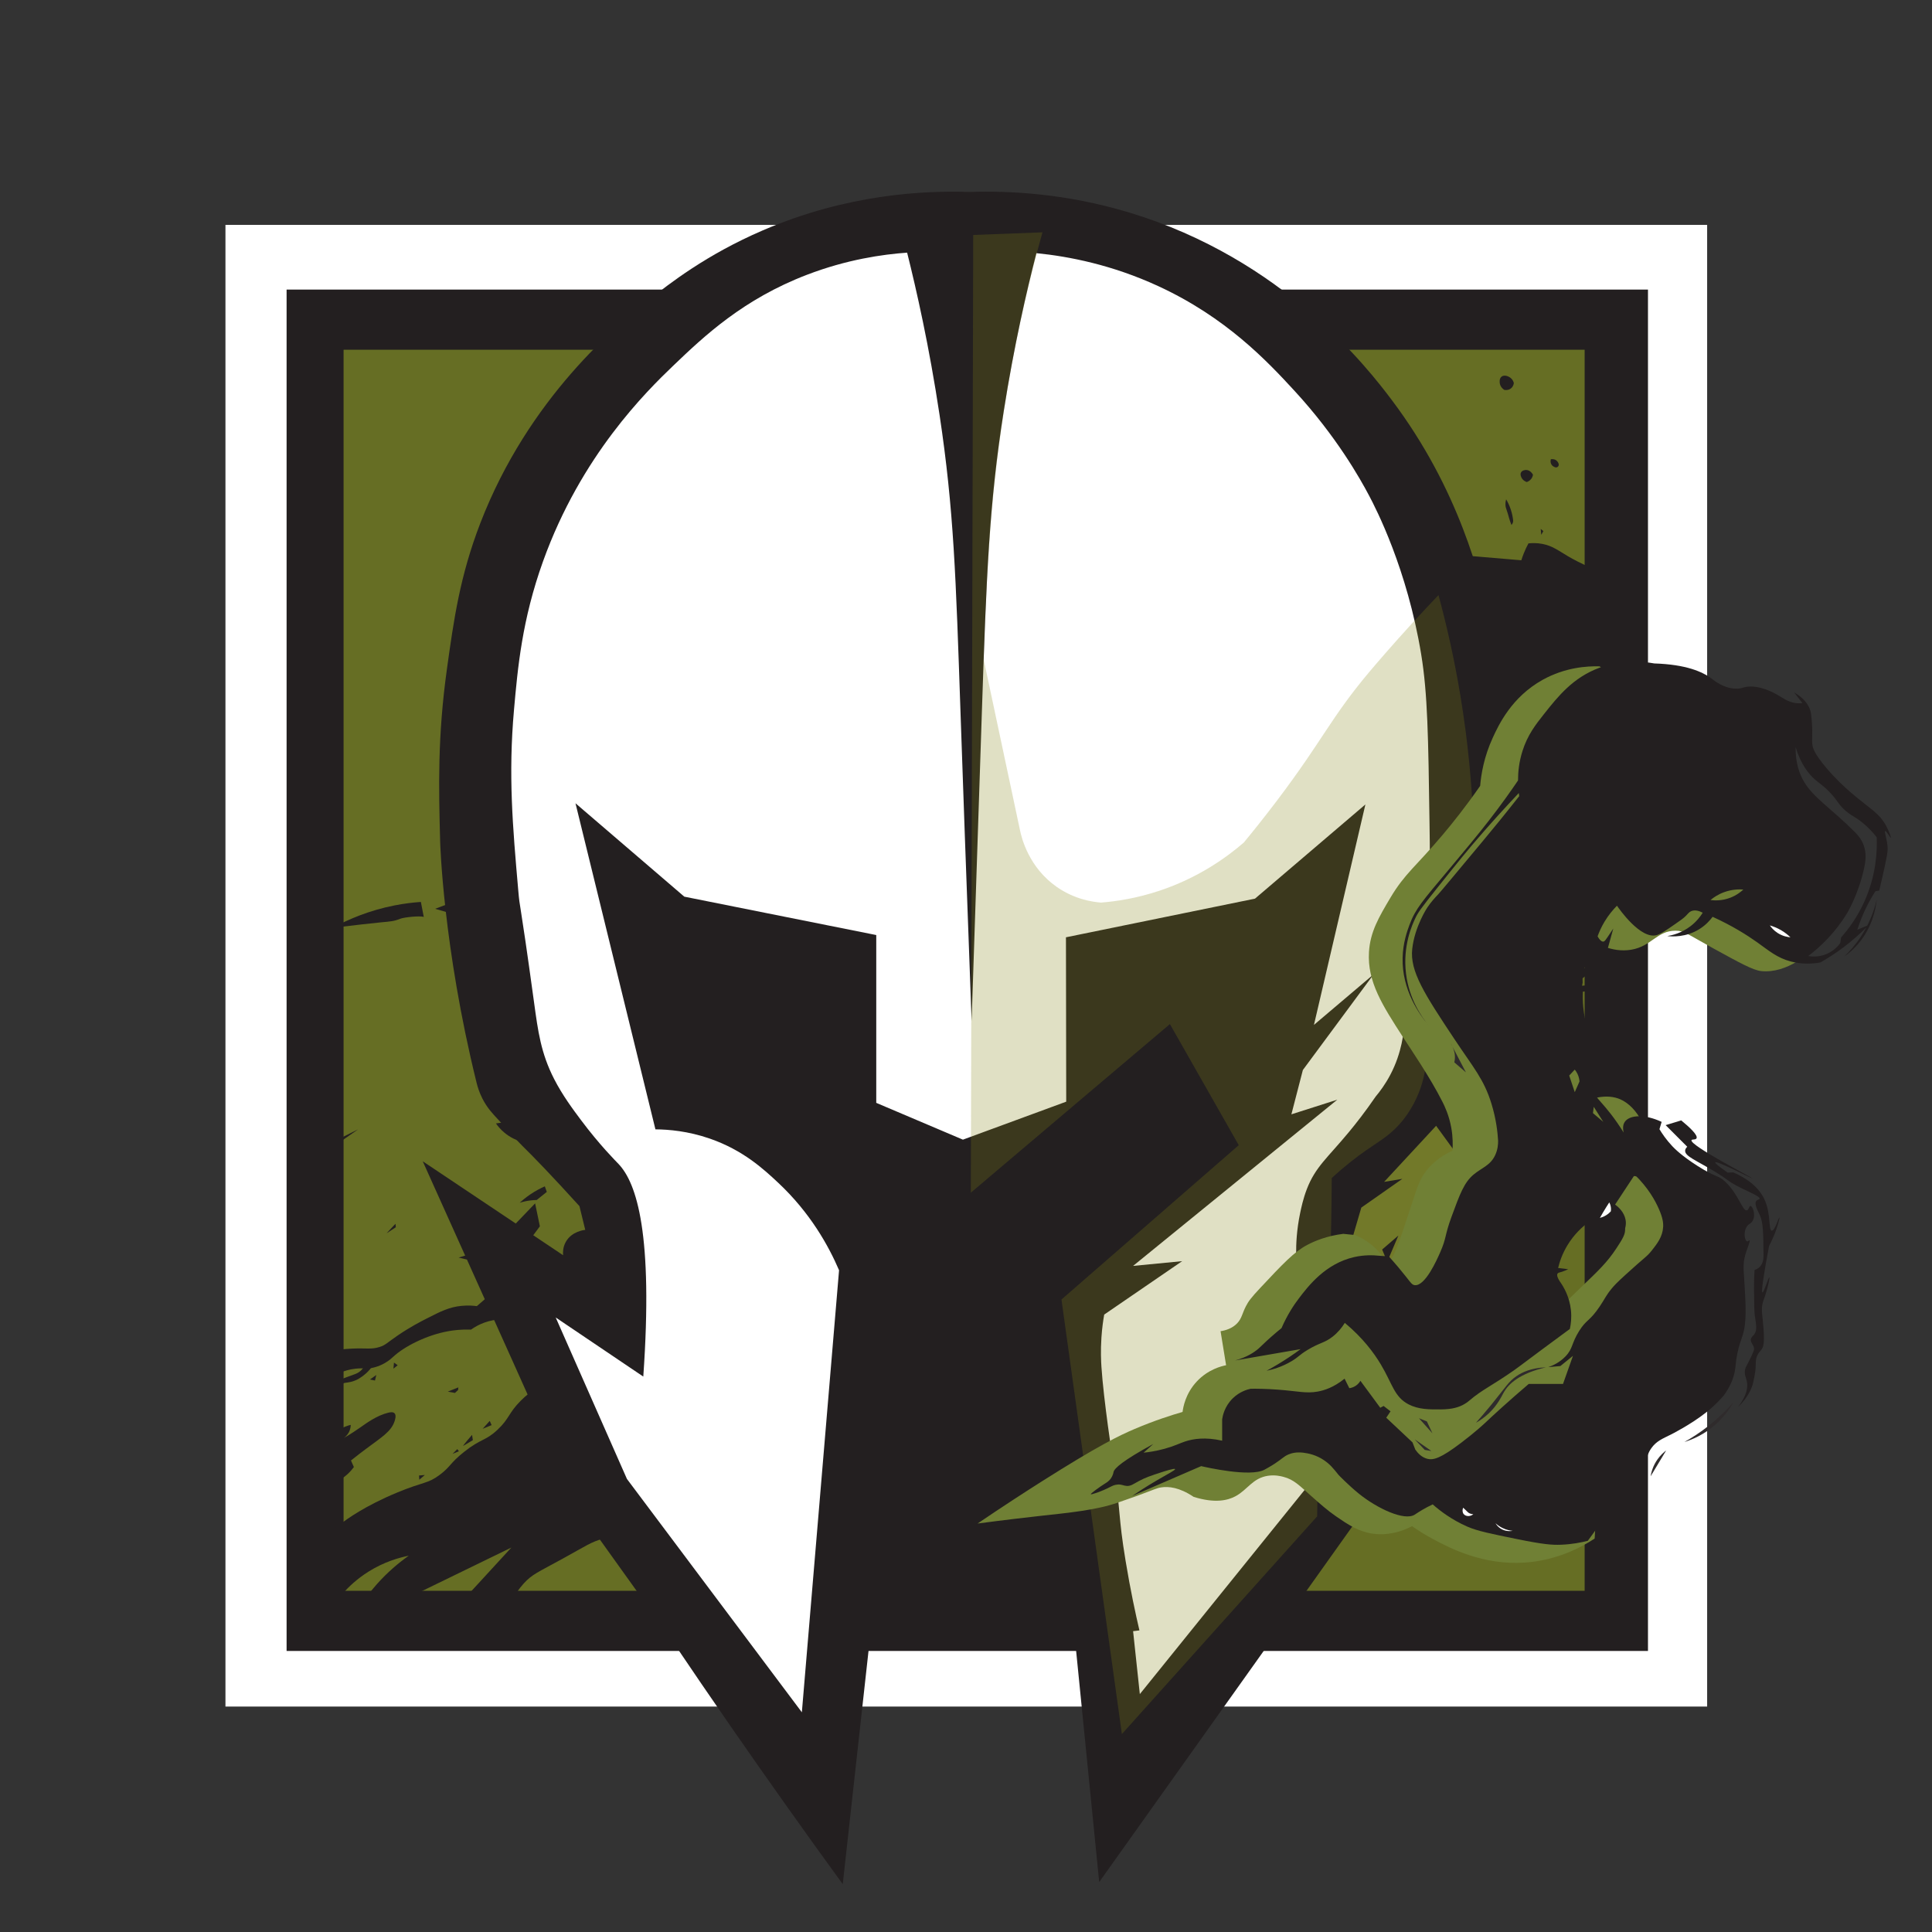 <?xml version="1.0" encoding="iso-8859-1"?>
<!-- Generator: Adobe Illustrator 21.0.2, SVG Export Plug-In . SVG Version: 6.00 Build 0)  -->
<svg version="1.1" xmlns="http://www.w3.org/2000/svg" xmlns:xlink="http://www.w3.org/1999/xlink" x="0px" y="0px"
	 viewBox="0 0 300 300" style="enable-background:new 0 0 300 300;" xml:space="preserve">
<rect x="0" y="0" width="300" height="300" fill="#333333" stroke="none"/>
<g id="IconGuides">
</g>
<g id="Maestro">
	<g id="Kraken">
		<g id="LeftTentancle">
		</g>
		<g id="BottomLeftTentacle">
		</g>
		<g id="BottomRightTentacle">
		</g>
		<g id="RightTentactle">
			<path style="fill:#231F20;" d="M601.75-94.75"/>
		</g>
	</g>
	<rect x="35.008" y="34.919" style="fill:#FFFFFF;" width="230.075" height="230.075"/>
	<rect x="44.502" y="44.966" style="fill:#231F20;" width="211.394" height="211.394"/>
	<rect x="53.351" y="54.307" style="fill:#666E24;" width="192.713" height="192.713"/>
	<path style="fill:#231F20;" d="M65.805,142.388c-0.15-0.778-0.3-1.557-0.451-2.335c-1.255,0.086-2.615,0.251-4.056,0.533
		c-3.974,0.775-7.212,2.167-9.627,3.482c3.384-0.401,5.981-0.707,7.62-0.86c1.195-0.112,1.889-0.143,2.827-0.533
		C62.744,142.414,65.309,142.168,65.805,142.388z"/>
	<polygon style="fill:#231F20;" points="67.567,141.118 69.41,140.421 69.697,141.732 	"/>
	<polygon style="fill:#231F20;" points="55.604,175.367 52.491,177.538 52.9,176.719 	"/>
	<path style="fill:#231F20;" d="M61.422,190.033c-0.123,0.082-1.393,1.475-1.393,1.475l1.434-0.942L61.422,190.033z"/>
	<polygon style="fill:#231F20;" points="72.688,194.826 71.213,195.277 72.77,195.646 	"/>
	<path style="fill:#231F20;" d="M51.507,209.739c0.716-0.118,1.81-0.268,3.155-0.328c2.275-0.102,2.98,0.156,4.261-0.246
		c0.976-0.306,1.114-0.627,2.909-1.844c1.906-1.292,3.45-2.082,4.425-2.581c2.199-1.126,3.514-1.783,5.408-1.966
		c0.995-0.097,1.825-0.031,2.376,0.041c1.393-1.202,2.786-2.403,4.179-3.605l2.376,6.022c-0.719-0.217-1.889-0.469-3.318-0.328
		c-2.027,0.2-3.467,1.081-4.138,1.557c-1.52-0.054-2.731,0.103-3.523,0.246c-3.492,0.628-6.895,2.425-8.562,3.974
		c-0.173,0.16-0.611,0.582-1.311,0.983c-0.996,0.571-1.958,0.776-2.622,0.86c-1.426-0.135-2.497,0.055-3.195,0.246
		c-0.842,0.23-2.096,0.722-2.091,0.737c0,0,0.002,0,0.002,0C51.87,213.503,51.808,212.637,51.507,209.739z"/>
	<path style="fill:#231F20;" d="M52.286,214.45c1.134-0.46,1.978-0.771,2.581-0.983c0.362-0.127,0.783-0.271,1.188-0.655
		c0.397-0.377,0.594-0.811,0.696-1.106c0.341,0.164,0.683,0.328,1.024,0.492c-0.428,0.611-0.872,1.018-1.188,1.27
		c-0.397,0.317-1.083,0.863-2.089,1.106c-0.73,0.176-1.151,0.078-1.516,0.451c-0.269,0.274-0.346,0.638-0.369,0.901
		C52.504,215.433,52.395,214.942,52.286,214.45z"/>
	<polygon style="fill:#231F20;" points="57.448,214.204 58.226,214.368 58.431,213.508 	"/>
	<polygon style="fill:#231F20;" points="61.094,212.525 61.176,211.582 61.749,211.992 	"/>
	<polygon style="fill:#231F20;" points="69.533,216.089 71.172,215.433 71.131,215.843 70.639,216.294 	"/>
	<polygon style="fill:#231F20;" points="74.941,221.865 76.047,220.636 76.334,221.292 	"/>
	<path style="fill:#231F20;" d="M71.909,224.528c0-0.123,1.393-1.721,1.393-1.721l0.123,0.819L71.909,224.528z"/>
	<polygon style="fill:#231F20;" points="71.254,225.347 70.271,225.757 71.008,225.02 	"/>
	<polygon style="fill:#231F20;" points="65.969,229.035 65.068,229.116 65.109,229.772 	"/>
	<path style="fill:#231F20;" d="M52.245,222.316c0.159-0.124,0.336-0.248,0.533-0.369c0.61-0.373,1.2-0.579,1.68-0.696
		c-0.001,0.226-0.032,0.713-0.328,1.229c-0.271,0.474-0.631,0.74-0.819,0.86c1.175-0.685,2.1-1.307,2.745-1.762
		c0.82-0.578,2.459-1.783,4.22-2.212c0.277-0.067,0.74-0.16,0.983,0.082c0.318,0.316,0.082,1.025,0,1.27
		c-0.523,1.566-1.994,2.453-4.425,4.261c-0.536,0.399-1.35,1.014-2.335,1.803c0.15,0.341,0.3,0.683,0.451,1.024
		c-0.494,0.67-1.28,1.52-2.458,2.13c-0.253,0.131-0.5,0.239-0.737,0.328C51.917,227.614,52.081,224.965,52.245,222.316z"/>
	<path style="fill:#231F20;" d="M50.975,238.211c0.435-0.388,1.076-0.939,1.885-1.557c1.002-0.766,3.796-2.808,8.767-4.875
		c4.228-1.758,4.756-1.34,6.678-2.786c1.682-1.265,1.553-1.792,3.728-3.523c2.688-2.139,3.305-1.669,5.203-3.441
		c1.877-1.752,1.717-2.625,3.646-4.547c1.55-1.544,3.141-2.462,4.22-2.991c3.824,7.961,7.647,15.923,11.471,23.884
		c-0.696,0.07-1.699,0.212-2.868,0.533c-1.956,0.536-2.639,1.094-6.391,3.155c-3.776,2.074-4.693,2.392-5.981,3.81
		c-0.798,0.878-1.32,1.718-1.639,2.294c-2.403-0.109-4.807-0.219-7.21-0.328l6.924-7.538l-15.404,7.497h-6.965
		c0.444-0.59,0.934-1.194,1.475-1.803c1.668-1.878,3.394-3.322,4.957-4.425c-1.518,0.299-3.808,0.945-6.227,2.458
		c-1.816,1.136-3.129,2.4-4.015,3.4c-1.243-0.137-2.485-0.273-3.728-0.41L50.975,238.211z"/>
	<polygon style="fill:#231F20;" points="83.093,186.858 83.831,190.422 81.711,193.28 79.406,190.699 	"/>
	<path style="fill:#231F20;" d="M80.697,186.766c0.449-0.412,0.989-0.856,1.628-1.29c0.82-0.557,1.6-0.963,2.274-1.26
		c0.102,0.287,0.205,0.574,0.307,0.86c-0.522,0.42-1.045,0.84-1.567,1.26c-0.286,0.005-0.595,0.023-0.922,0.061
		C81.759,186.474,81.181,186.613,80.697,186.766z"/>
	<path style="fill:#231F20;" d="M78.515,174.23l-1.506,0.215c0.291,0.417,0.709,0.924,1.29,1.413
		c0.941,0.792,1.892,1.184,2.52,1.383C80.052,176.237,79.283,175.234,78.515,174.23z"/>
	<path style="fill:#231F20;" d="M233.159,58.486c0.409-0.327,1.091-0.083,1.459,0.24c0.294,0.258,0.404,0.58,0.446,0.743
		c-0.009,0.101-0.055,0.485-0.377,0.784c-0.449,0.417-1.04,0.302-1.099,0.289c-0.095-0.059-0.581-0.375-0.694-0.983
		C232.879,59.478,232.754,58.808,233.159,58.486z"/>
	<path style="fill:#231F20;" d="M237,72.977c0.667,0.016,1.027,0.711,1.041,0.74c-0.02,0.131-0.077,0.385-0.266,0.636
		c-0.252,0.335-0.581,0.458-0.706,0.497c-0.135-0.047-0.582-0.222-0.81-0.682c-0.069-0.14-0.241-0.487-0.081-0.798
		C236.384,72.97,236.958,72.975,237,72.977z"/>
	<path style="fill:#231F20;" d="M240.818,71.311c-0.016,0.048-0.148,0.468,0.116,0.856c0.24,0.353,0.623,0.409,0.682,0.416
		c0.162-0.004,0.309-0.092,0.382-0.231c0.091-0.175,0.022-0.346,0.012-0.37c-0.032-0.094-0.124-0.324-0.359-0.497
		C241.292,71.219,240.885,71.297,240.818,71.311z"/>
	<path style="fill:#231F20;" d="M233.876,77.536c-0.066,0.226-0.138,0.571-0.102,0.983c0.029,0.338,0.1,0.36,0.369,1.27
		c0.152,0.514,0.186,0.697,0.348,1.168c0.081,0.233,0.154,0.424,0.205,0.553c0.055-0.054,0.144-0.155,0.205-0.307
		c0.066-0.165,0.067-0.31,0.061-0.389c-0.05-0.467-0.153-1.051-0.369-1.7C234.378,78.467,234.113,77.939,233.876,77.536z"/>
	<path style="fill:#231F20;" d="M228.242,86.323c2.663,0.225,5.326,0.451,7.989,0.676c0.103-0.332,0.225-0.682,0.369-1.045
		c0.233-0.588,0.486-1.114,0.737-1.577c0.512-0.057,1.279-0.09,2.171,0.082c1.544,0.298,2.434,1.012,3.953,1.905
		c0.857,0.504,2.107,1.178,3.728,1.844c0.137,8.446,0.273,16.892,0.41,25.339c-4.793,0.348-9.586,0.696-14.38,1.045
		C231.561,105.168,229.902,95.746,228.242,86.323z"/>
	<polygon style="fill:#231F20;" points="239.242,82.124 239.324,83.046 239.652,82.472 	"/>
	<path style="fill:#231F20;" d="M150.527,29.808c-6.99-0.233-18.939,0.301-32.119,5.981c-8.738,3.766-14.503,8.278-17.698,10.816
		c-4.765,3.783-18.577,15.029-26.137,34.659c-3.165,8.218-4.109,14.982-5.162,22.532c-1.491,10.688-1.283,18.577-1.065,26.875
		c0,0,0.428,16.27,5.654,37.445c0.164,0.664,0.423,1.514,0.901,2.458c0.734,1.45,1.599,2.36,2.458,3.277
		c1.269,1.354,2.444,2.798,3.769,4.097c1.755,1.721,4.471,4.515,8.849,9.341c0.3,1.229,0.601,2.458,0.901,3.687
		c-0.194,0.018-2.124,0.232-3.032,1.885c-0.461,0.84-0.445,1.662-0.41,2.048c-7.265-4.862-14.53-9.723-21.795-14.585
		c11.039,24.533,19.016,42.259,20.73,46.13c0.303,0.684,1.235,2.799,2.622,5.572c1.009,2.016,1.885,3.634,2.458,4.67
		c2.758,3.834,5.517,7.685,8.276,11.553c1.599,2.242,3.199,4.49,4.798,6.744c2.909,4.314,5.871,8.648,8.885,13.002
		c5.817,8.4,11.638,16.593,17.452,24.581c1.584-14.339,3.168-28.677,4.752-43.016c10.269,0,20.539,0,30.808,0l4.261,42.688
		c15.103-21.221,30.207-42.443,45.31-63.664c4.844-13.677,27.623-80.27,15.65-131.425c-1.784-7.621-5.097-21.153-15.486-34.987
		c-3.769-5.019-16.865-21.954-40.804-29.169C165.298,29.973,156.478,29.607,150.527,29.808z"/>
	<path style="fill:#FFFFFF;" d="M140.858,39.231c-3.822,0.272-9.359,1.06-15.568,3.441c-9.843,3.776-15.888,9.453-20.73,14.093
		c-4.178,4.004-14.329,13.952-20.238,30.398c-3.267,9.092-3.928,16.53-4.506,23.024c-0.905,10.165-0.207,18.146,0.655,28.022
		c0.296,3.388,0.096,0.203,2.458,17.452c0.616,4.498,1.062,7.872,3.114,11.881c1.303,2.546,2.94,4.735,4.179,6.391
		c2.872,3.84,5.379,6.342,5.817,6.801c2.846,2.982,5.4,10.934,3.851,33.02c-4.534-3.059-9.068-6.118-13.601-9.177
		c3.687,8.357,7.374,16.715,11.061,25.072c9.054,12.079,18.108,24.157,27.162,36.236c1.925-22.881,3.851-45.761,5.776-68.642
		c-1.628-3.798-4.472-8.914-9.423-13.56c-2.309-2.167-5.501-5.101-10.652-6.883c-3.38-1.169-6.384-1.42-8.439-1.434
		c-4.138-16.879-8.276-33.757-12.413-50.636l16.899,14.503l29.804,5.961v26.056l13.458,5.715c5.346-1.966,10.693-3.933,16.039-5.899
		c-0.014-8.508-0.027-17.015-0.041-25.523c9.784-2.001,19.569-4.001,29.353-6.002l17.145-14.626l-7.989,34.229l9.279-7.866
		l-11,14.871l-1.782,6.883l7.128-2.274l-31.709,25.81l7.62-0.737l-12.106,8.296c-0.15,0.857-0.331,2.082-0.43,3.564
		c-0.139,2.069-0.056,3.686,0,4.547c0.335,5.136,1.732,14.265,1.844,14.994c1.23,8.06,0.719,7.912,1.905,15.117
		c0.765,4.648,1.586,8.402,2.151,10.816c-0.328,0.041-0.655,0.082-0.983,0.123l1.045,9.771l27.53-34.106l-3.257-34.229
		c-0.018-1.562,0.08-3.761,0.615-6.33c0.171-0.824,0.468-2.25,1.045-3.749c1.331-3.459,3.202-4.833,6.575-8.911
		c1.02-1.233,2.481-3.08,4.117-5.469c0.623-0.741,1.483-1.875,2.274-3.38c1.834-3.489,2.077-6.65,2.212-8.112
		c0.9-9.748,3.128-10.669,3.81-21.692c0.156-2.513,0.126-4.823,0.061-9.341c-0.191-13.327-0.287-19.99-1.29-26.117
		c-2.174-13.271-7.022-22.648-8.112-24.704c-1.381-2.606-5.044-9.149-11.553-16.223c-4.236-4.605-10.625-11.414-21.201-16.285
		c-7.14-3.288-13.799-4.592-18.886-5.101c-1.503,5.834-3.463,14.282-5.08,24.581c-2.268,14.447-2.669,25.313-3.38,46.458
		c-0.842,25.05-1.377,41.403-1.598,48.178c-0.837-22.318-1.407-38.638-1.721-47.748c-0.731-21.264-1.037-31.605-3.257-46.335
		C144.279,53.707,142.299,44.987,140.858,39.231z"/>
	<path style="opacity:0.25;fill:#848414;" d="M151.121,36.486c3.585-0.137,7.169-0.273,10.754-0.41
		c-1.986,7.106-3.401,13.44-4.425,18.722c-0.812,4.191-2.183,11.875-3.155,21.508c-0.642,6.367-0.926,11.768-1.147,15.977
		c-0.215,4.089-0.337,7.539-0.41,10.078c1.885,8.863,3.769,17.725,5.654,26.588c0.24,1.142,1.342,5.728,5.695,8.767
		c2.744,1.916,5.51,2.33,6.883,2.438c2.509-0.201,5.607-0.694,9.013-1.823c6.113-2.027,10.49-5.198,13.151-7.497
		c1.073-1.297,2.921-3.567,5.121-6.473c7.219-9.534,8.346-12.859,14.38-20.033c0.922-1.097,3.405-4.002,6.637-7.538
		c1.673-1.831,3.093-3.333,4.097-4.384c1.279,4.716,2.46,9.933,3.4,15.609c1.212,7.314,1.805,14.069,2.028,20.095
		c-2.465,12.42-4.93,24.84-7.395,37.26c-0.171,1.425-0.611,3.633-1.885,6.022c-0.709,1.33-1.431,2.257-1.762,2.663
		c-1.75,2.146-3.406,3.019-5.654,4.588c-1.343,0.938-3.202,2.338-5.305,4.281c-0.026,4.178-0.1,8.419-0.225,12.721
		c-0.331,11.349-0.998,22.283-1.925,32.774c-0.041,2.349-0.082,4.698-0.123,7.046c-10.105,11.266-20.211,22.532-30.316,33.798
		c-3.127-22.491-6.254-44.983-9.382-67.474c9.177-7.989,18.354-15.977,27.53-23.966c-3.564-6.268-7.128-12.536-10.693-18.804
		c-10.303,8.726-20.607,17.452-30.91,26.178L151.121,36.486z"/>
	<path style="fill:#727929;" d="M222.999,174.814c1.516,2.083,3.032,4.165,4.547,6.248l-14.011,24.007l-3.523-12.864
		c0.457-1.564,0.915-3.127,1.372-4.691c2.124-1.488,4.247-2.977,6.371-4.465c-0.942,0.157-1.885,0.314-2.827,0.471
		C217.618,180.617,220.308,177.716,222.999,174.814z"/>
	<g>
		<path style="fill:#708035;" d="M151.797,236.573c3.976-2.696,7.348-4.876,9.832-6.452c9.005-5.715,12.261-7.256,14.564-8.235
			c3.094-1.315,5.722-2.149,7.436-2.642c0.089-0.719,0.445-2.842,2.212-4.732c1.757-1.879,3.835-2.38,4.547-2.52
			c-0.287-1.762-0.574-3.523-0.86-5.285c0.77-0.118,1.802-0.412,2.581-1.229c0.721-0.756,0.753-1.466,1.352-2.642
			c0.383-0.752,0.817-1.339,2.212-2.827c3.518-3.751,5.277-5.627,7.313-6.698c1.152-0.606,3.01-1.397,5.592-1.721
			c0.615,0.061,1.229,0.123,1.844,0.184c0.927,0.394,2.131,1.044,3.257,2.151c1.185,1.165,1.276,1.843,1.782,1.844
			c0.856,0,1.52-1.945,3.933-9.341c0.746-2.287,1.129-3.469,2.212-4.793c1.276-1.561,2.81-2.443,3.933-2.95
			c0.063-0.863,0.077-2.107-0.184-3.564c-0.351-1.955-1.031-3.356-1.352-3.994c-1.905-3.794-4.975-8.267-6.145-10.078
			c-3.188-4.936-5.562-8.609-5.285-13.212c0.189-3.143,1.535-5.412,3.318-8.419c2.251-3.795,3.966-4.864,8.112-9.771
			c1.522-1.801,3.576-4.361,5.838-7.62c0.146-1.755,0.575-4.484,1.966-7.497c0.894-1.937,2.902-6.286,7.743-8.972
			c3.478-1.93,6.875-2.145,8.849-2.089c31.384,27.338,36.633,38.139,34.167,42.525c-1.096,1.949-5.175,5.228-9.095,4.793
			c-1.28-0.142-3.352-1.283-7.497-3.564c-4.047-2.227-4.469-2.704-5.776-2.704c-2.934,0-3.705,2.403-6.883,2.95
			c-3.088,0.532-5.774-1.15-6.883-1.844c-7.455-4.666-7.036-17.343-7.866-17.329c-0.756,0.012-1.589,10.544-2.089,53.094
			c4.121-8.755,11.13-12.425,15.117-10.693c2.674,1.162,4.802,5.106,3.933,8.235c-1.378,4.959-9.211,3.974-13.028,9.586
			c-1.761,2.589-2.917,6.95-0.492,14.748c1.6-1.554,2.851-2.757,3.564-3.441c2.589-2.485,3.99-3.796,5.408-5.961
			c0.98-1.496,1.467-2.262,1.352-3.134c-0.247-1.864-2.532-2.534-2.581-4.425c-0.02-0.784,0.353-1.44,0.684-1.883
			c0.76-0.86,1.951-1.895,3.31-1.804c2.958,0.198,4.544,5.582,4.855,6.637c2.105,7.146-0.847,14.054-3.441,19.91
			c-1.243,2.807-3.254,6.754-6.452,11.123c-0.362,6.207-0.724,12.413-1.086,18.62c-2.243,1.467-5.99,3.404-10.856,3.728
			c-6.533,0.436-11.634-2.263-14.093-3.564c-1.458-0.771-2.609-1.53-3.4-2.089c-2.746,1.432-4.989,1.307-5.94,1.188
			c-2.353-0.295-4.058-1.467-5.858-2.704c-1.298-0.892-2.363-1.834-3.81-3.114c-1.883-1.665-2.718-2.6-4.384-3.032
			c-0.4-0.104-1.287-0.325-2.376-0.164c-2.407,0.355-3.18,2.189-5.08,3.195c-1.191,0.631-3.167,1.118-6.473,0.082
			c-2.242-1.505-3.902-1.633-4.998-1.475c-0.745,0.107-1.061,0.322-3.769,1.311c0,0-0.433,0.158-3.032,1.065
			c-3.34,1.166-7.668,1.576-11.963,2.048C159.413,235.624,156.045,236.011,151.797,236.573z"/>
		<path style="fill:#708035;" d="M293.75,208.919"/>
		<polygon style="fill:#2F2B2C;" points="221.565,220.718 220.336,220.226 222.425,222.562 		"/>
		<polygon style="fill:#2F2B2C;" points="221.237,225.143 222.261,225.306 219.68,223.504 		"/>
		<path style="fill:#2F2B2C;" d="M233.527,216.171c0.757-1.31,2.427-2.889,6.514-3.851c-2.25,0.079-3.674,0.76-4.547,1.352
			c-1.248,0.846-1.693,1.726-3.933,4.466c-0.985,1.204-1.822,2.163-2.376,2.786c0.508-0.285,1.247-0.754,2.007-1.475
			C232.582,218.132,233.151,216.823,233.527,216.171z"/>
		<path style="fill:#2F2B2C;" d="M227.628,166.518c-0.692-1.323-1.383-2.647-2.075-3.97c0.229,0.503,0.425,1.159,0.354,1.922
			c-0.016,0.174-0.045,0.338-0.082,0.492L227.628,166.518z"/>
		<path style="fill:#2F2B2C;" d="M225.553,162.547c-0.101-0.223-0.206-0.425-0.302-0.577
			C225.352,162.163,225.453,162.355,225.553,162.547z"/>
		<path style="fill:#2F2B2C;" d="M221.931,159.336c0.134,0.157,0.262,0.302,0.371,0.422
			C222.197,159.644,222.068,159.496,221.931,159.336z"/>
		<path style="fill:#2F2B2C;" d="M221.858,159.25c0.026,0.031,0.048,0.056,0.073,0.086
			C221.907,159.308,221.883,159.279,221.858,159.25z"/>
		<path style="fill:#231F20;" d="M275.11,191.098c-0.506-0.065-0.124-2.482-1.024-4.629c-0.944-2.253-3.043-3.596-4.957-4.425
			c-0.287,0.014-0.574,0.027-0.86,0.041c-1.546-1.085-1.983-1.5-1.926-1.598c0.188-0.32,5.743,2.565,5.776,2.499
			c0.044-0.087-9.805-5.163-9.464-5.94c0.078-0.177,0.631-0.017,0.778-0.287c0.265-0.486-1.116-1.754-2.376-2.786l-2.417,0.737
			c1.12,1.12,2.24,2.24,3.359,3.359c-0.149,0.137-0.304,0.329-0.328,0.574c-0.088,0.908,1.731,1.524,4.793,3.4
			c2.056,1.26,1.742,1.293,3.155,2.048c1.817,0.972,3.701,1.647,3.605,2.048c-0.036,0.149-0.309,0.102-0.492,0.328
			c-0.393,0.485,0.209,1.513,0.533,2.212c0.525,1.135,0.541,2.778,0.574,6.063c0.005,0.539,0,1.377-0.574,1.966
			c-0.281,0.289-0.607,0.424-0.819,0.492c-0.08,1.281-0.089,2.335-0.082,3.073c0.021,2.225,0.031,3.338,0.123,4.015
			c0.171,1.266,0.444,2.246-0.123,2.95c-0.196,0.243-0.442,0.391-0.492,0.737c-0.076,0.532,0.421,0.766,0.492,1.393
			c0.023,0.206-0.008,0.378-0.451,1.311c-0.69,1.456-0.852,1.538-0.942,2.007c-0.149,0.771,0.16,1.206,0.287,1.844
			c0.165,0.831,0.042,2.109-1.393,3.974c1.69-1.66,2.195-3.054,2.376-3.851c0.33-1.452,0.369-2.171,0.369-2.171
			c0.045-0.828-0.039-1.302,0.246-1.967c0.234-0.545,0.476-0.658,0.737-1.065c0.202-0.315,0.415-0.803,0.246-3.155
			c-0.161-2.233-0.432-2.901-0.082-4.138c0.095-0.337,0.109-0.264,0.328-0.942c0.455-1.411,0.756-2.837,0.656-2.868
			c-0.132-0.041-0.85,2.386-1.065,2.335c-0.23-0.054,0.221-2.933,1.024-7.21c0.161-0.303,0.381-0.736,0.615-1.27
			c0.724-1.658,1.07-3.124,0.983-3.154C276.192,189.013,275.59,191.16,275.11,191.098z"/>
		<path style="fill:#2F2B2C;" d="M265.4,221.333c-1.37,1.089-2.689,1.932-3.851,2.581c1.132-0.35,3.032-1.101,4.875-2.745
			c1.378-1.229,2.235-2.519,2.745-3.441C268.207,218.833,266.964,220.089,265.4,221.333z"/>
		<path style="fill:#2F2B2C;" d="M257.371,226.617c-0.722,1.024-0.969,2.035-1.065,2.622c0.806-1.338,1.611-2.677,2.417-4.015
			C258.332,225.518,257.828,225.968,257.371,226.617z"/>
		<path style="fill:#231F20;" d="M292.972,128.418c-1.087-2.156-2.535-2.755-5.51-5.305c-0.983-0.843-2.373-2.105-3.851-3.851
			c-1.905-2.251-2.104-3.119-2.171-3.523c-0.157-0.95,0.072-1.442-0.102-3.667c-0.071-0.905-0.109-1.366-0.246-1.782
			c-0.469-1.426-1.653-2.29-2.499-2.765c0.43,0.553,0.86,1.106,1.29,1.659c-0.173,0.02-0.429,0.039-0.737,0.02
			c-1.18-0.071-2.012-0.626-2.458-0.901c-0.779-0.48-2.732-1.685-4.834-1.7c-1.213-0.009-1.263,0.386-2.417,0.328
			c-1.846-0.094-3.152-1.178-3.687-1.577c-1.407-1.049-3.938-2.178-8.87-2.335c-4.106-0.734-7.132,0.151-8.542,0.676
			c-4.091,1.524-6.396,4.427-8.542,7.128c-1.359,1.711-2.588,3.289-3.38,5.776c-0.54,1.697-0.699,3.269-0.697,4.592
			c-1.028,1.517-2.569,3.713-4.568,6.284c-1.766,2.272-3.632,4.504-6.309,7.702c-3.917,4.679-5.038,5.904-5.981,8.439
			c-0.34,0.914-1.011,2.762-1.065,5.121c-0.115,4.968,2.578,8.763,4.062,10.512c-1.12-1.335-3.042-4.09-3.53-8.054
			c-0.539-4.376,0.987-7.668,1.475-8.685c0.36-0.751,0.695-1.292,3.564-4.875c2.998-3.744,4.497-5.616,6.965-8.439
			c1.447-1.655,3.305-3.723,5.506-6.052c0.021,0.168,0.042,0.334,0.065,0.481c-2.258,2.866-4.15,5.172-5.49,6.78
			c-4.462,5.359-6.692,8.038-7.067,8.439c-0.553,0.593-1.1,1.162-1.721,2.089c0,0-1.942,2.901-2.335,6.411
			c-0.389,3.475,1.907,7.014,6.514,13.95c3.042,4.58,4.622,6.284,5.797,10.119c0.713,2.327,0.943,4.35,1.024,5.715
			c0.009,0.569-0.057,1.386-0.451,2.233c-0.75,1.613-2.042,1.937-3.339,3.011c-1.489,1.233-2.147,3.027-3.462,6.616
			c-1.076,2.936-0.731,3.171-1.741,5.469c-0.501,1.139-2.337,5.317-3.974,5.1c-0.528-0.07-0.651-0.546-2.52-2.765
			c-0.594-0.706-1.095-1.266-1.413-1.618c0.471-1.106,0.942-2.212,1.413-3.318c-0.84,0.724-1.68,1.448-2.52,2.171
			c0.143,0.341,0.287,0.683,0.43,1.024c-0.314-0.02-0.628-0.041-0.942-0.061c-0.851-0.093-2.216-0.153-3.81,0.205
			c-4.484,1.007-7.155,4.512-8.603,6.411c-0.757,0.993-1.795,2.532-2.704,4.629c-0.399,0.319-1.005,0.816-1.721,1.454
			c-1.002,0.894-1.372,1.308-1.823,1.7c-0.701,0.609-1.836,1.368-3.667,1.864c3.393-0.587,6.787-1.174,10.181-1.762
			c-0.564,0.416-1.158,0.834-1.782,1.25c-1.207,0.804-2.382,1.502-3.503,2.11c0.962-0.196,2.382-0.595,3.892-1.495
			c1.13-0.674,1.115-0.915,2.438-1.721c1.93-1.175,2.634-1.071,3.912-2.069c0.825-0.644,1.439-1.397,1.905-2.151
			c2.842,2.369,4.545,4.7,5.592,6.452c1.823,3.051,2.071,5.043,4.322,6.207c1.55,0.801,3.237,0.79,4.998,0.778
			c1.762-0.012,2.81-0.331,3.646-0.819c0.444-0.259,0.737-0.512,0.881-0.635c1.874-1.596,3.312-2.166,6.821-4.609
			c0.827-0.576,0.423-0.318,4.384-3.257c1.827-1.355,3.322-2.456,4.302-3.175c0.159-0.722,0.292-1.736,0.164-2.929
			c-0.226-2.113-1.145-3.632-1.68-4.384c-0.51-0.777-0.507-1.122-0.389-1.29c0.102-0.146,0.283-0.147,0.717-0.287
			c0.397-0.128,0.71-0.277,0.922-0.389c-0.519-0.061-1.038-0.123-1.557-0.184c0.218-0.914,0.63-2.187,1.454-3.544
			c1.038-1.709,2.279-2.811,3.114-3.441c0.027,2.595,0.055,5.189,0.082,7.784c1.825-1.375,3.046-2.769,3.81-3.769
			c1.347-1.764,2.296-3.045,2.007-4.547c-0.222-1.156-1.079-1.933-1.618-2.335c1.017-1.543,2.035-3.086,3.052-4.629
			c2.114,2.059,3.19,4.047,3.749,5.326c0.613,1.404,0.697,2.171,0.656,2.806c-0.096,1.494-0.899,2.538-1.741,3.605
			c-0.832,1.053-1.075,1.022-4.117,3.81c-1.293,1.184-1.702,1.605-2.151,2.151c-0.903,1.098-1.026,1.558-1.844,2.765
			c-1.587,2.346-2.04,1.965-3.195,3.81c-1.22,1.947-0.929,2.711-2.13,3.952c-0.892,0.922-1.915,1.393-2.649,1.648
			c0.623-0.056,1.245-0.112,1.868-0.168c0.652-0.526,1.303-1.053,1.955-1.579c-0.514,1.453-1.029,2.907-1.543,4.36h-5.326
			c-3.048,2.6-5.367,4.724-6.954,6.216c0,0-1.309,1.231-3.533,2.919c-3.201,2.429-4.318,2.724-5.254,2.489
			c-0.896-0.226-1.505-0.908-1.874-1.444c-0.143-0.369-0.287-0.737-0.43-1.106c-1.359-1.277-2.717-2.553-4.076-3.83
			c0.222-0.331,0.444-0.663,0.666-0.994c-0.358-0.277-0.717-0.553-1.075-0.83c-0.174,0.092-0.348,0.184-0.522,0.277
			c-1.028-1.396-2.055-2.792-3.083-4.188c-0.102,0.178-0.314,0.494-0.697,0.758c-0.414,0.285-0.818,0.363-1.024,0.389
			c-0.246-0.492-0.492-0.983-0.737-1.475c-1.673,1.351-3.154,1.825-4.199,2.007c-1.817,0.317-2.955-0.066-6.207-0.307
			c-1.795-0.133-3.256-0.144-4.179-0.134c-0.515,0.111-1.7,0.44-2.765,1.475c-1.302,1.266-1.587,2.773-1.659,3.268
			c0,1.106,0,2.212,0,3.318c-2.646-0.591-4.502-0.285-5.715,0.112c-0.914,0.299-1.641,0.707-3.195,1.137
			c-1.37,0.379-2.528,0.539-3.288,0.615c0.502-0.451,1.004-0.901,1.506-1.352c-4.698,2.564-6.054,3.77-6.176,4.363
			c-0.016,0.08-0.088,0.529-0.408,0.984c-0.286,0.406-0.629,0.617-0.79,0.717c-1.034,0.646-2.387,1.642-2.335,1.741
			c0.051,0.097,1.586-0.391,3.011-1.127c0.275-0.142,0.642-0.343,1.168-0.38c0.617-0.043,0.881,0.18,1.383,0.215
			c0.647,0.046,1.009-0.268,1.874-0.737c1.053-0.57,1.868-0.837,3.441-1.352c0.489-0.16,2.137-0.699,2.212-0.522
			c0.068,0.16-1.202,0.789-3.042,1.874c-1.536,0.907-2.771,1.72-3.626,2.304c3.574-1.547,7.149-3.093,10.723-4.64
			c0.798,0.186,7.634,1.746,9.832,0.553c0.943-0.512,1.567-0.922,1.567-0.922c1.191-0.783,1.436-1.142,2.151-1.444
			c0.485-0.205,1.223-0.398,2.274-0.277c0.856,0.101,2.081,0.371,3.257,1.179c0.913,0.627,1.364,1.167,2.274,2.304
			c0,0,1.562,1.618,3.134,2.888c2.809,2.269,7.043,4.28,8.665,3.257c0.174-0.11,0.863-0.599,1.936-1.168
			c0.369-0.196,0.674-0.343,0.86-0.43c1.136,1.004,2.912,2.364,5.346,3.441c1.567,0.693,3.657,1.118,7.835,1.966
			c4.042,0.821,5.383,0.911,6.729,0.86c1.755-0.066,3.195-0.36,4.179-0.615c3.011-4.138,6.022-8.276,9.033-12.413
			c0.106-0.521,0.324-1.25,0.83-1.966c0.776-1.1,1.734-1.469,3.042-2.12c0,0,2.998-1.493,5.438-3.411
			c0.727-0.571,1.7-1.42,2.735-2.612c1.097-1.475,1.53-2.767,1.721-3.687c0.195-0.94,0.123-1.425,0.399-2.796
			c0.277-1.375,0.603-2.141,0.83-2.858c0.673-2.125,0.52-4.54,0.215-9.371c-0.061-0.961-0.128-1.692,0.092-2.704
			c0.288-1.322,0.954-2.6,0.768-2.704c-0.08-0.045-0.208,0.191-0.369,0.154c-0.338-0.077-0.609-1.3-0.123-2.182
			c0.334-0.605,0.726-0.509,1.014-1.075c0.467-0.92-0.034-2.228-0.369-2.243c-0.23-0.011-0.238,0.594-0.553,0.676
			c-0.685,0.178-1.294-2.51-3.38-4.455c-1.161-1.083-1.243-0.503-4.271-2.427c-2.52-1.602-3.617-2.737-3.933-3.073
			c-0.953-1.013-1.597-1.974-1.997-2.642c0.113-0.379,0.225-0.758,0.338-1.137c-2.68-1.256-5.035-1.075-5.746,0.031
			c-0.139,0.216-0.367,0.704-0.154,1.628c-0.22-0.358-0.554-0.885-0.983-1.506c-1.419-2.048-2.559-3.195-2.98-3.718
			c-0.951-1.178-1.659-3.405-0.492-8.019c-0.746-1.482-1.56-3.592-1.813-6.207c-0.084-0.874-0.095-1.688-0.061-2.427
			c0.737-0.082,1.475-0.164,2.212-0.246c0.186,0.255,0.33,0.368,0.43,0.338c0.162-0.049,0.214-0.469,0.154-1.26
			c-0.973,0.082-1.946,0.164-2.919,0.246c0.031-0.174,0.061-0.348,0.092-0.522c-0.006-0.047-0.026-0.285-0.017-0.616
			c0.029-0.027,0.048-0.055,0.078-0.082c0.823-0.725,1.797-0.808,2.171-0.819c-0.291-0.159-0.633-0.318-1.024-0.451
			c-0.324-0.11-0.633-0.179-0.931-0.233c0.216-0.596,0.576-1.211,1.197-1.702c0.878-0.694,1.84-0.807,2.274-0.83
			c0.335-1.209,0.669-2.417,1.004-3.626c-0.076,0.113-0.206,0.309-0.369,0.553c-0.82,1.233-0.958,1.457-1.188,1.475
			c-0.105,0.008-0.436-0.011-0.881-0.819c0.236-0.657,0.574-1.432,1.065-2.253c0.645-1.08,1.352-1.904,1.946-2.499
			c0.306,0.449,3.64,5.245,6.145,4.568c0.67-0.181,1.633-0.85,2.888-1.721c0.857-0.595,1.285-0.892,1.639-1.249
			c0.38-0.384,0.52-0.614,0.86-0.758c0.603-0.256,1.287-0.011,1.782,0.246c-0.351,0.564-0.938,1.353-1.864,2.069
			c-1.428,1.104-2.889,1.439-3.646,1.557c0.776,0.086,2.913,0.218,4.998-1.086c0.985-0.616,1.641-1.353,2.048-1.905
			c3.049,1.385,5.325,2.829,6.883,3.933c1.852,1.313,3.108,2.443,5.285,3.011c1.813,0.473,3.441,0.342,4.568,0.143
			c1.105-0.628,2.312-1.396,3.564-2.335c1.393-1.044,2.563-2.096,3.552-3.083c-0.234,0.44-0.491,0.887-0.786,1.341
			c-0.874,1.341-1.81,2.38-2.622,3.154c0.674-0.475,1.419-1.102,2.13-1.925c2.21-2.557,2.749-5.439,2.909-6.883
			c-0.254,1.074-0.692,2.482-1.471,4.013c-0.513,0.213-1.027,0.425-1.54,0.637c0.299-0.944,0.696-2.005,1.229-3.134
			c0.514-1.088,1.058-2.038,1.577-2.847c0.198-0.034,0.396-0.068,0.594-0.102c0.095-0.399,0.23-0.971,0.389-1.659
			c0.912-3.942,0.957-4.51,0.901-5.182c-0.11-1.318-0.547-2.327-0.369-2.397c0.194-0.076,0.791,1.091,0.881,1.045
			C293.686,130.057,293.311,129.092,292.972,128.418z M289.51,139.971c-1.11,2.473-2.497,4.324-3.626,5.592
			c-0.041,0.287-0.082,0.574-0.123,0.86c-0.26,0.366-0.936,1.213-2.151,1.721c-1.265,0.529-2.387,0.387-2.827,0.307
			c1.937-1.472,4.189-3.622,6.022-6.637c0,0,1.753-2.882,2.642-6.944c0.238-1.086,0.42-2.314-0.061-3.626
			c-0.382-1.042-1.023-1.697-1.352-2.028c-3.734-3.747-6.423-5.308-7.927-7.866c-0.615-1.047-1.315-2.741-1.29-5.346
			c0.817,2.689,2.031,4.174,3.011,5.039c0.727,0.642,1.388,0.998,2.458,2.151c1.127,1.215,1.05,1.528,2.028,2.458
			c1.086,1.032,1.584,1.031,2.888,2.089c0.951,0.772,1.672,1.574,2.212,2.274C291.498,132.136,291.35,135.871,289.51,139.971z"/>
		<path style="fill:#708035;" d="M265.605,139.755c0.44-0.366,1.125-0.849,2.059-1.198c1.272-0.476,2.396-0.479,3.042-0.43
			c-0.394,0.369-1.055,0.893-1.997,1.26C267.377,139.906,266.196,139.833,265.605,139.755z"/>
		<path style="fill:#FFFFFF;" d="M274.823,143.699c0.212,0.308,0.6,0.788,1.229,1.188c0.799,0.508,1.57,0.624,1.966,0.655
			c-0.337-0.325-0.797-0.71-1.393-1.065C275.946,144.072,275.311,143.838,274.823,143.699z"/>
		<path style="fill:#708035;" d="M244.527,166.087c0.138,0.167,0.295,0.391,0.43,0.676c0.219,0.461,0.286,0.884,0.307,1.168
			c-0.246,0.553-0.492,1.106-0.737,1.659c-0.287-0.86-0.574-1.721-0.86-2.581C243.954,166.702,244.24,166.395,244.527,166.087z"/>
		<polygon style="fill:#708035;" points="247.477,171.864 248.952,174.199 247.354,172.847 		"/>
		<path style="fill:#FFFFFF;" d="M248.429,189.117c0.309-0.553,0.641-1.117,0.999-1.69c0.153-0.246,0.307-0.486,0.461-0.722
			c0.08,0.152,0.179,0.382,0.23,0.676c0.051,0.29,0.038,0.537,0.015,0.707c-0.163,0.18-0.405,0.408-0.737,0.615
			C249.027,188.932,248.679,189.052,248.429,189.117z"/>
		<path style="fill:#FFFFFF;" d="M227.198,234.115c-0.143,0.343-0.126,0.724,0.074,0.979c0.297,0.378,0.983,0.455,1.504,0.035
			c-0.388-0.023-0.627-0.145-0.775-0.254c-0.102-0.076-0.151-0.139-0.44-0.416C227.409,234.31,227.282,234.192,227.198,234.115z"/>
		<path style="fill:#FFFFFF;" d="M232.223,236.528c0.127,0.215,0.363,0.544,0.763,0.81c0.806,0.535,1.672,0.41,1.897,0.37
			c-0.377-0.035-0.948-0.135-1.573-0.44C232.827,237.033,232.468,236.752,232.223,236.528z"/>
	</g>
</g>
</svg>
